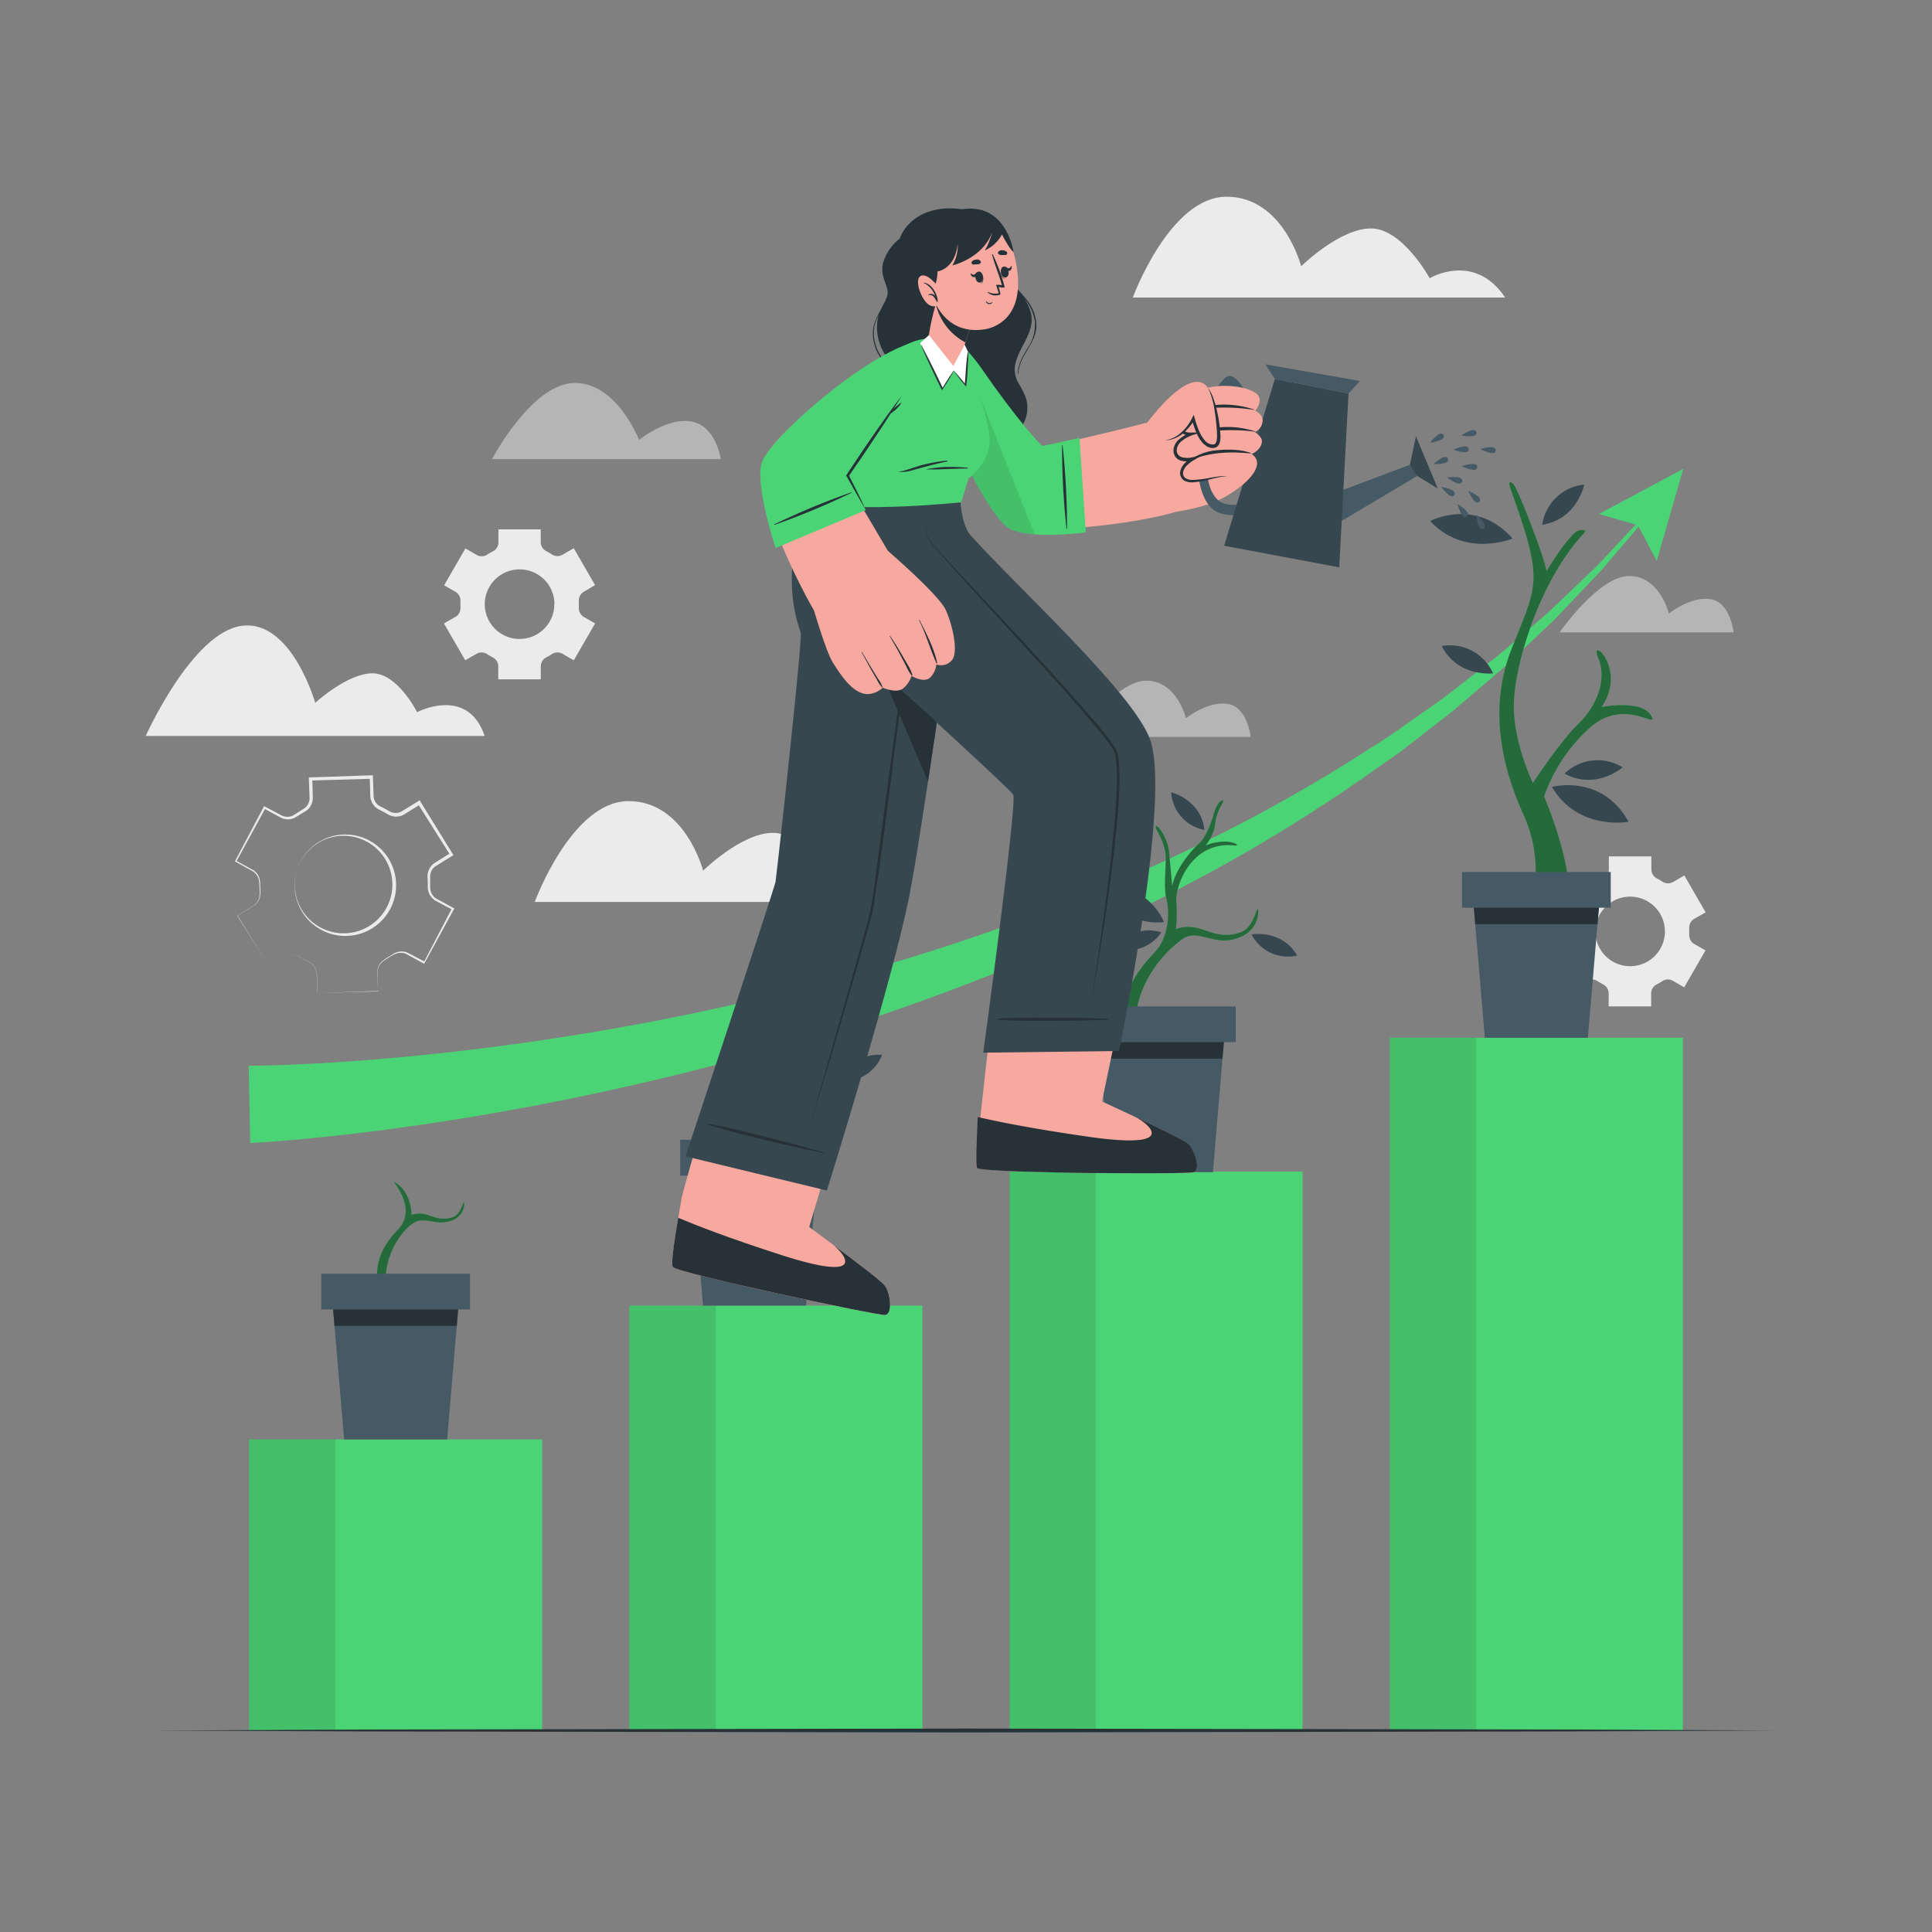 <svg xmlns="http://www.w3.org/2000/svg" viewBox="0 0 500 500"><rect x="0" y="0" width="500" height="500" fill="#808080" stroke="none"/><g id="freepik--background-complete--inject-124"><path d="M73.84,247.75a3.79,3.79,0,0,1,3.69-.12c.57.31,1.11.66,1.69.93a6.11,6.11,0,0,1,1.64,1,3.79,3.79,0,0,1,1,1.62,7.78,7.78,0,0,1,.19,1.92L82.2,257l0,0,15.72-.54-.09.09-.18-5.06a3.79,3.79,0,0,1,.92-2.4,9.29,9.29,0,0,1,2.08-1.5l1.06-.67a4.06,4.06,0,0,1,1.2-.54,3.82,3.82,0,0,1,2.6.19l4.49,2.35-.31.1L117,235l.14.46-4.49-2.38a4.15,4.15,0,0,1-1.71-2.14,4.28,4.28,0,0,1-.23-1.37l0-1.25-.06-1.26a4.18,4.18,0,0,1,1.72-3.66l4.31-2.7-.15.62L108.14,208l.67.15-4.32,2.69a4.17,4.17,0,0,1-2.79.42,4.24,4.24,0,0,1-1.33-.52l-1.08-.62-1.11-.56a4.32,4.32,0,0,1-1.16-.83,4.13,4.13,0,0,1-1.18-2.54l-.15-5.09.47.45L80.43,202l.4-.42.12,5.09a4.12,4.12,0,0,1-1,2.53,4,4,0,0,1-1.09.86l-1.06.65-1.07.65a4,4,0,0,1-3.93.32l-4.46-2.43.36-.11-7.53,13.82-.07-.21,4.44,2.43a3.83,3.83,0,0,1,1.57,2,9.52,9.52,0,0,1,.24,2.54,9,9,0,0,1-.11,2.54,3.67,3.67,0,0,1-1.44,2.07L61.48,237l0-.07,8.26,13.39h0Zm0,0-4.09,2.56h0L61.41,237l0,0,0,0,4.29-2.68a3.57,3.57,0,0,0,1.38-2,9.06,9.06,0,0,0,.07-2.5,9.55,9.55,0,0,0-.26-2.47,3.62,3.62,0,0,0-1.5-1.88L60.94,223l-.14-.08.07-.14,7.35-13.92.12-.24.24.13L73,211.09a3.48,3.48,0,0,0,2.27.18,3.67,3.67,0,0,0,1-.49l1.08-.69,1.09-.68a3.39,3.39,0,0,0,.88-.72,3.35,3.35,0,0,0,.8-2.09l-.19-5v-.41h.41l15.72-.54.46,0,0,.46.17,5a3.21,3.21,0,0,0,.92,2,3.32,3.32,0,0,0,.9.63l1.15.57,1.12.64a3.42,3.42,0,0,0,1,.39,3.18,3.18,0,0,0,2.12-.33l4.29-2.63.42-.26.25.42,8.26,13.39.23.38-.38.23-4.28,2.65a3.18,3.18,0,0,0-1.25,1.79,3.51,3.51,0,0,0-.12,1.12l0,1.27,0,1.27a3.56,3.56,0,0,0,.19,1.12,3.3,3.3,0,0,0,1.35,1.76l4.42,2.42.3.16-.16.3-7.53,13.82-.12.2-.2-.11-4.43-2.41a3.58,3.58,0,0,0-2.35-.2,8.94,8.94,0,0,0-2.18,1.14,9.19,9.19,0,0,0-2,1.42,3.51,3.51,0,0,0-.89,2.22l.11,5v.09h-.1L82.16,257h0v0L82,253.1a8,8,0,0,0-.18-1.9,3.81,3.81,0,0,0-1-1.61,6.06,6.06,0,0,0-1.63-1c-.58-.28-1.12-.63-1.68-.94A3.74,3.74,0,0,0,73.84,247.75Z" style="fill:#ebebeb"></path><path d="M77.09,224.45a13.14,13.14,0,0,1,24.18-.92,13.1,13.1,0,0,1-6.65,17.6,13.18,13.18,0,0,1-10.11.16,13.78,13.78,0,0,1-4.29-2.78,13.18,13.18,0,0,1-3.13-14.06Zm0,0a12.86,12.86,0,0,0,.39,9.82,12.64,12.64,0,0,0,23.26-.89,12.65,12.65,0,0,0-7.13-16.18,12.72,12.72,0,0,0-9.73.14A13,13,0,0,0,77.09,224.45Z" style="fill:#ebebeb"></path><path d="M441.42,236.12l-5.51-9.55L433,228.26a2.64,2.64,0,0,1-2.75-.09,15.64,15.64,0,0,0-1.43-.83,2.63,2.63,0,0,1-1.45-2.33v-3.37h-11V225a2.63,2.63,0,0,1-1.45,2.33,15.64,15.64,0,0,0-1.43.83,2.64,2.64,0,0,1-2.75.09l-2.92-1.69-5.51,9.55,2.94,1.69a2.62,2.62,0,0,1,1.28,2.43c0,.27,0,.54,0,.81s0,.54,0,.81a2.61,2.61,0,0,1-1.27,2.42l-3,1.7,5.51,9.55,2.93-1.69a2.6,2.6,0,0,1,2.75.1c.46.29.93.57,1.42.82a2.63,2.63,0,0,1,1.45,2.33v3.37h11v-3.37a2.63,2.63,0,0,1,1.45-2.33c.49-.25,1-.53,1.42-.82a2.6,2.6,0,0,1,2.75-.1l2.93,1.69,5.51-9.55-2.93-1.69a2.61,2.61,0,0,1-1.28-2.42c0-.27,0-.55,0-.82s0-.54,0-.81a2.62,2.62,0,0,1,1.28-2.43Zm-10.54,4.93a9,9,0,1,1-9-9A9,9,0,0,1,430.88,241.05Z" style="fill:#ebebeb"></path><path d="M154,151.42l-5.51-9.54-2.92,1.69a2.62,2.62,0,0,1-2.75-.1,15.55,15.55,0,0,0-1.43-.82,2.63,2.63,0,0,1-1.45-2.33V137H129v3.37a2.63,2.63,0,0,1-1.45,2.33,15.55,15.55,0,0,0-1.43.82,2.62,2.62,0,0,1-2.75.1l-2.92-1.69-5.51,9.54,2.94,1.69a2.63,2.63,0,0,1,1.28,2.44c0,.27,0,.54,0,.81s0,.54,0,.81a2.61,2.61,0,0,1-1.27,2.42l-3,1.7,5.51,9.55,2.93-1.69a2.62,2.62,0,0,1,2.75.09,15.48,15.48,0,0,0,1.42.83,2.62,2.62,0,0,1,1.45,2.32v3.38h11v-3.38a2.62,2.62,0,0,1,1.45-2.32,15.48,15.48,0,0,0,1.42-.83,2.62,2.62,0,0,1,2.75-.09l2.93,1.69,5.51-9.55-2.94-1.69a2.64,2.64,0,0,1-1.27-2.43c0-.27,0-.54,0-.81s0-.54,0-.81a2.63,2.63,0,0,1,1.28-2.44Zm-10.54,4.94a9,9,0,1,1-9-9A9,9,0,0,1,143.49,156.36Z" style="fill:#ebebeb"></path><path d="M389.53,77H293.17s9.55-26.09,24.26-26.09,19.31,18,19.31,18,9.92-9.79,18.07-9.79S370,72,370,72,381.56,65.07,389.53,77Z" style="fill:#ebebeb"></path><path d="M234.76,233.42H138.39s9.56-26.09,24.26-26.09,19.31,18,19.31,18,9.92-9.79,18.07-9.79,15.24,12.94,15.24,12.94S226.78,221.53,234.76,233.42Z" style="fill:#ebebeb"></path><path d="M448.64,163.65h-45s10.06-14.58,18-14.58,10.27,9.72,10.27,9.72,5.6-4.54,10.78-3.73S448.64,163.65,448.64,163.65Z" style="fill:#ebebeb;opacity:0.5"></path><path d="M323.67,190.74h-45s10.07-14.58,18-14.58,10.27,9.72,10.27,9.72,5.6-4.53,10.78-3.72S323.67,190.74,323.67,190.74Z" style="fill:#ebebeb;opacity:0.5"></path><path d="M125.43,190.46H37.72s12-26.82,24.86-28.5,19,19.93,19,19.93,8.29-7.64,14.81-7.64,11.55,10.06,11.55,10.06S121,177.42,125.43,190.46Z" style="fill:#ebebeb"></path><path d="M186.58,118.83H127.32s10.18-19.42,21.22-19.71,16.85,14.71,16.85,14.71S182.56,100,186.58,118.83Z" style="fill:#ebebeb;opacity:0.5"></path></g><g id="freepik--Chart--inject-124"><rect x="64.48" y="372.53" width="75.82" height="75.32" style="fill:#4BD475"></rect><rect x="64.48" y="372.53" width="22.34" height="75.32" style="opacity:0.1"></rect><rect x="162.89" y="337.88" width="75.82" height="109.97" style="fill:#4BD475"></rect><rect x="162.89" y="337.88" width="22.34" height="109.97" style="opacity:0.1"></rect><rect x="261.29" y="303.22" width="75.82" height="144.62" style="fill:#4BD475"></rect><rect x="261.29" y="303.22" width="22.34" height="144.62" style="opacity:0.1"></rect><rect x="359.7" y="268.57" width="75.82" height="179.28" style="fill:#4BD475"></rect><rect x="359.7" y="268.57" width="22.34" height="179.28" style="opacity:0.1"></rect></g><g id="freepik--Arrow--inject-124"><path d="M64.37,275.81c1.85,0,4-.05,6-.1s4.09-.13,6.14-.23c4.11-.17,8.22-.41,12.34-.69,8.24-.53,16.48-1.3,24.71-2.17q24.7-2.67,49.22-7.13t48.62-10.73q24.09-6.36,47.62-14.69a490.23,490.23,0,0,0,46.1-19A417.64,417.64,0,0,0,349,197.22l10.54-6.72,10.24-7.19c3.46-2.33,6.72-4.94,10-7.49l4.94-3.84,2.48-1.92,2.38-2,9.5-8.17c1.62-1.32,3.08-2.82,4.6-4.25l4.54-4.33,4.54-4.34c1.5-1.46,2.88-3,4.32-4.55l8.59-9.17.57.48-8.16,9.6c-1.38,1.59-2.69,3.24-4.13,4.77l-4.35,4.57-4.35,4.58c-1.46,1.51-2.86,3.09-4.42,4.5l-9.18,8.69-2.3,2.17-2.4,2.05-4.81,4.11c-3.21,2.74-6.37,5.53-9.76,8.05l-10,7.77L352,201.86a422.21,422.21,0,0,1-43.32,26.33,503.22,503.22,0,0,1-46,21.57q-23.52,9.62-47.8,17.28t-49.08,13.32q-24.79,5.75-50,9.7c-8.4,1.29-16.82,2.49-25.29,3.45-4.24.49-8.48.94-12.75,1.33-2.13.2-4.27.37-6.41.54s-4.26.31-6.6.43Z" style="fill:#4BD475"></path><polygon points="428.77 145.14 423.86 135.9 413.8 133.03 435.63 121.33 428.77 145.14" style="fill:#4BD475"></polygon></g><g id="freepik--Plants--inject-124"><path d="M404.45,262.91H390.13s-1.11-3.23,3-15.67,6.68-24.18,1.15-36.39-9.14-27.38-3.17-42.68c6.75-17.28,8.61-17-.17-41.62-.77-2.15,0-2.24,1-.86s7.53,17.66,8.3,22.12c0,0,6.29-10.45,8.6-10.6s1.51.25,0,2c-10.8,12.46-16.74,32.71-17.05,42.69s4.92,20.73,4.92,20.73,7.06-10.75,11.67-15.2,7.68-11.21,5.22-17.2,7.73,2.92.87,12.74c0,0,10.34-2,12.8,2.15s-6.76-4.91-15.82,3.23a42.31,42.31,0,0,0-11.83,17.81s8.83,20.09,6,31.33C401.08,255.77,404.45,262.91,404.45,262.91Z" style="fill:#4BD475"></path><path d="M404.45,262.91H390.13s-1.11-3.23,3-15.67,6.68-24.18,1.15-36.39-9.14-27.38-3.17-42.68c6.75-17.28,8.61-17-.17-41.62-.77-2.15,0-2.24,1-.86s7.53,17.66,8.3,22.12c0,0,6.29-10.45,8.6-10.6s1.51.25,0,2c-10.8,12.46-16.74,32.71-17.05,42.69s4.92,20.73,4.92,20.73,7.06-10.75,11.67-15.2,7.68-11.21,5.22-17.2,7.73,2.92.87,12.74c0,0,10.34-2,12.8,2.15s-6.76-4.91-15.82,3.23a42.31,42.31,0,0,0-11.83,17.81s8.83,20.09,6,31.33C401.08,255.77,404.45,262.91,404.45,262.91Z" style="opacity:0.5"></path><path d="M401.65,203.66s12.85-3.55,19.82,9C421.47,212.7,408.37,215.1,401.65,203.66Z" style="fill:#37474f"></path><path d="M370.13,134.84s11.78-6.25,21.31,4.53C391.44,139.37,379.16,144.55,370.13,134.84Z" style="fill:#37474f"></path><path d="M404.92,200.2a12.24,12.24,0,0,1,15-1.6S412.94,204.64,404.92,200.2Z" style="fill:#37474f"></path><path d="M399.12,135.81A12.22,12.22,0,0,1,410,125.4S408.18,134.43,399.12,135.81Z" style="fill:#37474f"></path><path d="M373.12,167.18a12.23,12.23,0,0,1,13.28,7.09S377.26,175.35,373.12,167.18Z" style="fill:#37474f"></path><polygon points="380.98 229.54 381.79 239.18 384.28 268.57 410.94 268.57 413.43 239.18 414.24 229.54 380.98 229.54" style="fill:#455a64"></polygon><polygon points="380.98 229.54 381.79 239.18 413.43 239.18 414.24 229.54 380.98 229.54" style="fill:#263238"></polygon><rect x="378.36" y="225.67" width="38.5" height="9.25" transform="translate(795.22 460.59) rotate(180)" style="fill:#455a64"></rect><path d="M291.26,295h16.56s-10.57-14.73-13-22.63c-3.54-11.69,2.64-23,11.05-29.24,3.82-2.84,7.75,1.31,13.28,0,6.81-1.64,6.65-7.34,6.38-7.9s-1.22,5-4.48,6.06c-7.48,2.51-10-3.15-16.72-.86a38.42,38.42,0,0,0,.11-7.17c-.31-4,3.87-15.64,15-14.45,1.43.16.56-.82-2.06-1a13.44,13.44,0,0,0-5.4,1,11.15,11.15,0,0,0,2.57-5.81c.26-3.24,2.21-5.25,2-5.76s-1.86.62-2.58,4c0,0-1.64,5.3-3.6,7s-6,6.39-7,11c0,0-.29-2.87-.78-8.39-.36-4.05-2.83-7.31-3.45-7.05s2.37,3.81,2.52,7.61-.57,7.92.17,11.08c1.2,5.05-.07,10.57-2.48,13.35s-8.69,8.45-9,18.63S293.83,290.75,291.26,295Z" style="fill:#4BD475"></path><g style="opacity:0.5"><path d="M291.26,295h16.56s-10.57-14.73-13-22.63c-3.54-11.69,2.64-23,11.05-29.24,3.82-2.84,7.75,1.31,13.28,0,6.81-1.64,6.65-7.34,6.38-7.9s-1.22,5-4.48,6.06c-7.48,2.51-10-3.15-16.72-.86a38.42,38.42,0,0,0,.11-7.17c-.31-4,3.87-15.64,15-14.45,1.43.16.56-.82-2.06-1a13.44,13.44,0,0,0-5.4,1,11.15,11.15,0,0,0,2.57-5.81c.26-3.24,2.21-5.25,2-5.76s-1.86.62-2.58,4c0,0-1.64,5.3-3.6,7s-6,6.39-7,11c0,0-.29-2.87-.78-8.39-.36-4.05-2.83-7.31-3.45-7.05s2.37,3.81,2.52,7.61-.57,7.92.17,11.08c1.2,5.05-.07,10.57-2.48,13.35s-8.69,8.45-9,18.63S293.83,290.75,291.26,295Z"></path></g><path d="M301.25,238.63s-11.38,1.83-16.17-9.65C285.08,229,296.57,228.17,301.25,238.63Z" style="fill:#37474f"></path><path d="M300.56,241.29a10.56,10.56,0,0,1-12.38,4S293,239,300.56,241.29Z" style="fill:#37474f"></path><path d="M335.7,247.29a10.56,10.56,0,0,1-11.8-5.47S331.73,240.44,335.7,247.29Z" style="fill:#37474f"></path><path d="M311.71,214.78a10.57,10.57,0,0,1-8.62-9.75S310.82,206.91,311.71,214.78Z" style="fill:#37474f"></path><polygon points="283.93 264.33 284.74 273.97 287.23 303.36 313.9 303.36 316.38 273.97 317.2 264.33 283.93 264.33" style="fill:#455a64"></polygon><polygon points="283.93 264.33 284.74 273.97 316.38 273.97 317.2 264.33 283.93 264.33" style="fill:#263238"></polygon><rect x="281.32" y="260.46" width="38.5" height="9.25" transform="translate(601.13 530.17) rotate(180)" style="fill:#455a64"></rect><path d="M189.27,327h13.42s-8.57-11.94-10.5-18.34c-2.87-9.47,2.14-18.63,8.95-23.69,3.1-2.3,6.28,1.06,10.76,0,5.52-1.34,5.39-6,5.17-6.41s-1,4-3.63,4.92c-6.06,2-8.12-2.56-13.55-.7A44.38,44.38,0,0,1,200,277c.55-6.82,6.13-11.75,6.13-11.75a9.08,9.08,0,0,0,2.08-4.71c.21-2.63,1.79-4.25,1.62-4.67s-1.5.5-2.08,3.25c0,0-1.33,4.29-2.92,5.67s-4.86,5.18-5.69,8.89c0,0-1.31,11.19-3.27,13.45s-7,6.84-7.29,15.09S191.35,323.6,189.27,327Z" style="fill:#4BD475"></path><g style="opacity:0.5"><path d="M189.27,327h13.42s-8.57-11.94-10.5-18.34c-2.87-9.47,2.14-18.63,8.95-23.69,3.1-2.3,6.28,1.06,10.76,0,5.52-1.34,5.39-6,5.17-6.41s-1,4-3.63,4.92c-6.06,2-8.12-2.56-13.55-.7A44.38,44.38,0,0,1,200,277c.55-6.82,6.13-11.75,6.13-11.75a9.08,9.08,0,0,0,2.08-4.71c.21-2.63,1.79-4.25,1.62-4.67s-1.5.5-2.08,3.25c0,0-1.33,4.29-2.92,5.67s-4.86,5.18-5.69,8.89c0,0-1.31,11.19-3.27,13.45s-7,6.84-7.29,15.09S191.35,323.6,189.27,327Z"></path></g><path d="M197.63,277.12a10.56,10.56,0,0,1-10-8.36S195.58,269.47,197.63,277.12Z" style="fill:#37474f"></path><path d="M228.28,273a10.58,10.58,0,0,1-11.13,6.74S220.37,272.43,228.28,273Z" style="fill:#37474f"></path><path d="M208.67,256.05a10.56,10.56,0,0,1-5.57-11.76S210,248.24,208.67,256.05Z" style="fill:#37474f"></path><polygon points="178.65 298.85 179.46 308.49 181.95 337.88 208.61 337.88 211.1 308.49 211.91 298.85 178.65 298.85" style="fill:#455a64"></polygon><polygon points="178.65 298.85 179.46 308.49 211.1 308.49 211.91 298.85 178.65 298.85" style="fill:#263238"></polygon><rect x="176.03" y="294.98" width="38.5" height="9.25" transform="translate(390.56 599.21) rotate(180)" style="fill:#455a64"></rect><path d="M98.11,349.39h10.6s-6.77-9.44-8.3-14.5c-2.26-7.48,2.58-15.82,6.69-18.43,2.58-1.62,5.35.55,8.89-.31,4.36-1,4.26-4.7,4.09-5.06s-.78,3.18-2.87,3.88c-4.79,1.61-6.42-2-10.71-.55,0,0,.16-5.78-4.3-8.45-.8-.48,1.84,2.27,2.54,5.52a6.77,6.77,0,0,1-1.43,6.34c-1.53,1.8-5.56,5.41-5.76,11.94S99.75,346.69,98.11,349.39Z" style="fill:#4BD475"></path><g style="opacity:0.5"><path d="M98.11,349.39h10.6s-6.77-9.44-8.3-14.5c-2.26-7.48,2.58-15.82,6.69-18.43,2.58-1.62,5.35.55,8.89-.31,4.36-1,4.26-4.7,4.09-5.06s-.78,3.18-2.87,3.88c-4.79,1.61-6.42-2-10.71-.55,0,0,.16-5.78-4.3-8.45-.8-.48,1.84,2.27,2.54,5.52a6.77,6.77,0,0,1-1.43,6.34c-1.53,1.8-5.56,5.41-5.76,11.94S99.75,346.69,98.11,349.39Z"></path></g><polygon points="85.76 333.5 86.57 343.14 89.06 372.53 115.72 372.53 118.21 343.14 119.02 333.5 85.76 333.5" style="fill:#455a64"></polygon><polygon points="85.76 333.5 86.57 343.14 118.21 343.14 119.02 333.5 85.76 333.5" style="fill:#263238"></polygon><rect x="83.14" y="329.63" width="38.5" height="9.25" transform="translate(204.78 668.51) rotate(180)" style="fill:#455a64"></rect></g><g id="freepik--Floor--inject-124"><polygon points="40.37 447.85 92.78 447.6 145.18 447.52 250 447.35 354.82 447.51 407.23 447.6 459.63 447.85 407.23 448.09 354.82 448.18 250 448.35 145.18 448.18 92.78 448.09 40.37 447.85" style="fill:#263238"></polygon></g><g id="freepik--Character--inject-124"><path d="M263.43,96.67c0,.1.15.09.15,0,.14-4.72,4.79-7.86,4.64-12.67a11.22,11.22,0,0,0-2.11-5.89,32.2,32.2,0,0,0-2.68-3.16l-.38-.52A23.12,23.12,0,0,1,260.87,71a13.26,13.26,0,0,1-1.13-4.49c-.31-3-.41-6-2.48-8.32a12.91,12.91,0,0,0-6.72-3.7c-5.66-1.38-12.4-.39-16.15,4.46a10.8,10.8,0,0,0-1.56,2.82A12.43,12.43,0,0,0,228.55,68c-.88,3.4,1.39,6.18,1.18,7.88-.18,1.49-1.1,2.77-1.7,4.11a26.48,26.48,0,0,0-1.68,3.53,9.21,9.21,0,0,0-.13,5.28,10,10,0,0,0,2.13,4.32,8.11,8.11,0,0,0,3.9,2.29c.35.11.71.21,1.07.3l0,0c1.24.68,2.59,1.19,3.78,2a6.4,6.4,0,0,1,2.63,3.7c.41,1.4.55,2.86.86,4.28a10.36,10.36,0,0,0,1.56,3.7,12.21,12.21,0,0,0,6.35,4.6,18.54,18.54,0,0,0,9.21.32,9.94,9.94,0,0,0,6.83-4.13,8.76,8.76,0,0,0,1-7.09,22.9,22.9,0,0,0-2-4,7.09,7.09,0,0,1-.89-4.24C263.33,90,268,86.21,266.79,81a12.13,12.13,0,0,0-1.7-3.71,11.9,11.9,0,0,1,2.73,5.92,10.52,10.52,0,0,1-1.78,6.7C264.83,92,263.4,94.16,263.43,96.67Zm-31-1.46a8,8,0,0,1-4.86-3.71,10.81,10.81,0,0,1-1.32-6.77,12,12,0,0,1,1.15-3.17.59.59,0,0,1,0-.08,12.31,12.31,0,0,0-.4,2.18,13.15,13.15,0,0,0,1.35,6.87,12.05,12.05,0,0,0,4.13,4.71Z" style="fill:#263238"></path><path d="M243.22,97.81c3.92,19.74,13.9,37.06,19.76,38.41,8.4,1.92,30.81-.64,41-3.66,3-.89-4.37-24-7.57-23.09-3.86,1.14-26.31,6.38-26.71,6.37-.87,0-14.36-17.93-17.59-22.57C246.18,84.77,241.09,87.07,243.22,97.81Z" style="fill:#f7a9a0"></path><path d="M316.53,128.84c-4.26,2.58-15,4.46-17.79,3.91s-6.57-18.74-4.69-20.94S310.93,102,316,102.68,320.93,126.17,316.53,128.84Z" style="fill:#f7a9a0"></path><polygon points="366.46 112.92 364.54 121.83 372.09 126.41 366.46 112.92" style="fill:#37474f"></polygon><polygon points="345.41 127.61 339.77 139.23 366.75 123.19 364.91 120.27 345.41 127.61" style="fill:#455a64"></polygon><path d="M327.64,115.09S323,98.32,318.5,97.32s-13.31,25.75-5,34.13c2.65,2.7,7.94,1.67,7.94,1.67ZM315,129.23c-6.45-6.52.16-28.89,3.67-28.12S326,116.49,326,116.49l-4.85,14S317.06,131.32,315,129.23Z" style="fill:#455a64"></path><polygon points="346.59 146.82 316.81 141.24 329.93 98.07 349 101.82 346.59 146.82" style="fill:#37474f"></polygon><polygon points="329.93 98.07 327.48 94.29 351.95 98.6 349 101.82 329.93 98.07" style="fill:#455a64"></polygon><path d="M370.13,114.56s2.6-3.47,3.45-2S370.13,114.56,370.13,114.56Z" style="fill:#455a64"></path><path d="M371,120.1s3.14-3,3.73-1.38S371,120.1,371,120.1Z" style="fill:#455a64"></path><path d="M376.12,116.36s3.93-1.81,4-.11S376.12,116.36,376.12,116.36Z" style="fill:#455a64"></path><path d="M378.32,120.66s4.07-1.48,4,.23S378.32,120.66,378.32,120.66Z" style="fill:#455a64"></path><path d="M378.21,112.7s3.54-2.5,3.9-.83S378.21,112.7,378.21,112.7Z" style="fill:#455a64"></path><path d="M383.1,116.19s4.14-1.29,4,.41S383.1,116.19,383.1,116.19Z" style="fill:#455a64"></path><path d="M373,126s4.29.64,3.39,2.09S373,126,373,126Z" style="fill:#455a64"></path><path d="M382.12,133.2s3.27,2.85,1.73,3.59S382.12,133.2,382.12,133.2Z" style="fill:#455a64"></path><path d="M377.23,130.48s3.76,2.16,2.39,3.18S377.23,130.48,377.23,130.48Z" style="fill:#455a64"></path><path d="M374.54,123.59s4.27-.7,3.86,1S374.54,123.59,374.54,123.59Z" style="fill:#455a64"></path><path d="M380,127.05s4,1.56,2.85,2.78S380,127.05,380,127.05Z" style="fill:#455a64"></path><path d="M308,103.23c-1.22,2.33,2.23,2.43,2.23,2.43s-5,1-5.33,4,3.86,2.77,4.16,2.77c-.26.06-4.83,1.14-4.86,4.09s4.16,2.31,4.43,2.26c-.24.14-3.28,2-2.79,4.19.83,3.85,8.74-.57,11.77.43,0,0-1.1,5.33-1.1,5.49,0,0,7.61-4,8.72-8.21a2.74,2.74,0,0,0-1.34-3.17s2.6-1,2.7-3.35c0-1.19-1.82-2.33-1.82-2.33a3.45,3.45,0,0,0,2-3c0-1.65-1.9-2.52-1.9-2.52s1.56-1.79,1-3.47C324.73,99.43,310.64,98.23,308,103.23Z" style="fill:#f7a9a0"></path><path d="M324.63,106.09a0,0,0,1,0,0-.07,24.43,24.43,0,0,0-14.58-.38c-.16,0-.14.31,0,.29A50.18,50.18,0,0,1,324.63,106.09Z" style="fill:#263238"></path><path d="M324.87,111.76c.05,0,.07-.08,0-.1a23,23,0,0,0-15.94.57c-.17.08-.25.33,0,.25C312.41,111.23,320.36,111,324.87,111.76Z" style="fill:#263238"></path><path d="M308.34,119c5-2,10.1-2.18,15.38-1.63.07,0,.08-.09,0-.11-2.51-1-5.92-1-8.57-.76a14.28,14.28,0,0,0-6.9,2.33C308.19,118.9,308.24,119.06,308.34,119Z" style="fill:#263238"></path><path d="M310.25,105.66a16.24,16.24,0,0,0-2.72,1.13,5.42,5.42,0,0,0-2.15,1.82,1.81,1.81,0,0,0-.23,1.26,2.64,2.64,0,0,0,.58,1.17,3.14,3.14,0,0,0,2.4.9l2.16,0-2,.79a8.79,8.79,0,0,0-2.48,1.44,3.19,3.19,0,0,0-1.27,2.25,1.8,1.8,0,0,0,1.28,1.88,5.47,5.47,0,0,0,2.73.06l2.51-.51-2.19,1.29a8.87,8.87,0,0,0-1.68,1.3,3.44,3.44,0,0,0-1,1.71,1.61,1.61,0,0,0,.61,1.6,3.54,3.54,0,0,0,2,.45,28.12,28.12,0,0,0,4.41-.55c.74-.12,1.48-.25,2.23-.34a5.45,5.45,0,0,1,2.24.08,5.88,5.88,0,0,0-2.21.13c-.73.14-1.46.32-2.19.5a24.31,24.31,0,0,1-4.47.8,4.29,4.29,0,0,1-2.37-.46,2.32,2.32,0,0,1-1-2.34,4.27,4.27,0,0,1,1.19-2.15,9.36,9.36,0,0,1,1.84-1.47l.32.79a6.36,6.36,0,0,1-3.24,0,2.67,2.67,0,0,1-1.42-1.07,3,3,0,0,1-.43-1.7,4,4,0,0,1,1.61-2.84A9.59,9.59,0,0,1,308,112l.15.75a3.77,3.77,0,0,1-2.92-1.27,3.19,3.19,0,0,1-.63-1.49,2.25,2.25,0,0,1,.36-1.58,5.48,5.48,0,0,1,2.43-1.82A13,13,0,0,1,310.25,105.66Z" style="fill:#263238"></path><path d="M296.38,110.07S308.67,92.9,313,101c1.3,2.4,3.75,13.82,1.46,14.35-3,.69-4.86-3.88-5.6-6.94,0,0-3.36,6.43-8.53,5.42A5.22,5.22,0,0,1,296.38,110.07Z" style="fill:#f7a9a0"></path><path d="M312.62,100.34a11.19,11.19,0,0,1,1.44,2.87,22.5,22.5,0,0,1,.89,3.11,36,36,0,0,1,.9,6.41,6,6,0,0,1-.15,1.71,2.28,2.28,0,0,1-.44.88,1.78,1.78,0,0,1-.4.36,2.09,2.09,0,0,1-.5.2,2.74,2.74,0,0,1-1.86-.27,5.14,5.14,0,0,1-1.37-1.11,9.86,9.86,0,0,1-1.66-2.89,21.94,21.94,0,0,1-1-3.12l.69.07a12.27,12.27,0,0,1-1.42,2A11.85,11.85,0,0,1,306,112.3a8.51,8.51,0,0,1-2.14,1.2,6.3,6.3,0,0,1-2.38.43,7.15,7.15,0,0,0,2.28-.67,8.57,8.57,0,0,0,1.93-1.32,11.34,11.34,0,0,0,1.59-1.73,12.05,12.05,0,0,0,1.23-2l.43-.86.27.94a24.7,24.7,0,0,0,1,3,10,10,0,0,0,1.55,2.63,2.65,2.65,0,0,0,2.35,1.1c.72-.11.86-1.28.86-2.28a30.85,30.85,0,0,0-.21-3.15c-.1-1-.22-2.11-.4-3.16A20.45,20.45,0,0,0,312.62,100.34Z" style="fill:#263238"></path><path d="M279.38,113.32,281,137.79s-16.12,2.17-20.57-1.52-14.72-21.83-17.22-36.19,2.66-16.55,11.07-4.35,15.12,19.69,15.52,19.67S279.38,113.32,279.38,113.32Z" style="fill:#4BD475"></path><path d="M275,115.28a.07.07,0,0,0-.14,0,196.59,196.59,0,0,0,1.15,21.56c0,.08.14.07.14,0A199.1,199.1,0,0,0,275,115.28Z" style="fill:#263238"></path><path d="M267.77,138.31c-3.06-.22-5.84-.81-7.33-2-4.45-3.7-14.72-21.82-17.23-36.19-1.82-10.38.38-14.4,4.91-11.22Z" style="opacity:0.1"></path><path d="M229.08,340.3c-1.92.22-53.23-10.72-54.92-12.38-.65-.61.51-8.18,2.17-17.29a2.74,2.74,0,0,0,0-.28c.34-1.88,9.38-33.29,9.38-33.29l33.44,7.88L209.57,317l-.14.56s17.77,13,19.44,15S231,340.08,229.08,340.3Z" style="fill:#f7a9a0"></path><path d="M175.52,315.16c-1.2,7-1.9,12.25-1.36,12.76,1.69,1.67,53,12.6,54.93,12.38s1.43-5.71-.22-7.72c-1-1.23-8-6.52-13.32-10.48,3.56,2.88,8.68,9.77-13.28,2.72C188.72,320.46,180.25,317.16,175.52,315.16Z" style="fill:#263238"></path><path d="M248.5,130s2.87,24.52-2.19,30.11c0,0-7.79,55.58-11,71.85C231.08,253.42,214,308.11,214,308.11l-36.59-8.85s23.12-69.67,23.3-71.07c1-7.94,7-63.07,6.52-64.43C201,146.18,209.28,130,209.28,130Z" style="fill:#37474f"></path><path d="M213.3,298.27c-5.1-1.4-3.61-1.1-8.73-2.43-2.5-.65-19-4.92-21.43-5-.06,0-.08.12,0,.14,2.22,1.09,18.77,5,21.29,5.57,5.15,1.2,3.69.78,8.86,1.91C213.34,298.49,213.39,298.3,213.3,298.27Z" style="fill:#263238"></path><path d="M209.38,292.22l11.08-39,2.74-9.76,1.34-4.89a39.87,39.87,0,0,0,1.08-4.91c1-6.68,1.84-13.39,2.72-20.09l5.39-40.19,1.35-10.05.69-5c.13-.85.22-1.66.37-2.54a7.41,7.41,0,0,0,.15-1.21l0-1.26c.14-6.75.1-13.52.07-20.28.15,6.76.32,13.52.3,20.28,0,.43,0,.85,0,1.28a10.76,10.76,0,0,1-.15,1.3c-.13.78-.23,1.66-.35,2.48l-.66,5-1.29,10.05-5.14,40.23c-.92,6.7-1.82,13.39-2.85,20.08a39.32,39.32,0,0,1-1.12,5l-1.37,4.89-2.8,9.74-5.7,19.46Z" style="fill:#263238"></path><path d="M246.3,160.09s-3.06,21.85-6.13,42.15L209.27,130H248.5S251.36,154.5,246.3,160.09Z" style="fill:#263238"></path><path d="M309,303.37c-1.83.6-54.3.19-56.28-1.1-.76-.47,4.88-47.08,4.88-47.08l33.52,1.44-5.92,28.44s20,9.14,22,10.78S310.82,302.77,309,303.37Z" style="fill:#f7a9a0"></path><path d="M309,303.36c-.81.27-11.39.34-23.17.23l-2.34,0-6.05-.08-2.34-.05h0l-2.3-.05-3.44-.08-2.15-.06h0l-2.06-.06h0c-1,0-2-.06-2.89-.11l-1.82-.07c-1.14-.05-2.18-.11-3.1-.17-.47,0-.91-.06-1.31-.09-1-.08-1.81-.16-2.36-.25a2.89,2.89,0,0,1-.86-.22c-.27-.16-.1-5.84.23-13.22,5.06,1.19,14.33,3.05,28.5,5.09,23.3,3.35,16.35-2.92,12.4-5.05l-.12-.06.74.35.13.05,1.35.65,1.48.7c.81.39,1.63.78,2.41,1.17s1.55.75,2.26,1.11l1.24.61.57.3.75.39c.52.27,1,.52,1.38.75a1.51,1.51,0,0,1,.28.15,8.51,8.51,0,0,1,.92.59C309.24,297.48,310.82,302.77,309,303.36Z" style="fill:#263238"></path><path d="M289.58,272l-35.12.43s8.7-63.7,7.79-66.72c-.35-1.18-43-39.82-43-39.82-15.28-15.06-10-35.92-10-35.92H248.5s.53,6.12,2.59,8.44C262.89,151.65,293,179,297.57,191.2,303.35,206.47,289.58,272,289.58,272Z" style="fill:#37474f"></path><path d="M209.38,143.49a26.16,26.16,0,0,0,1.29,6.87,34.6,34.6,0,0,0,2.75,6.38,51.76,51.76,0,0,0,8.34,11.12c3.2,3.39,6.69,6.51,10.16,9.65q2.61,2.36,5.26,4.66l5.29,4.63c-1.9-1.37-3.75-2.82-5.61-4.25s-3.64-3-5.45-4.45c-3.58-3-7.08-6.18-10.37-9.56a49,49,0,0,1-8.29-11.44A28.27,28.27,0,0,1,209.38,143.49Z" style="fill:#263238"></path><path d="M239.39,133a17.84,17.84,0,0,0,.33,4.5,7.52,7.52,0,0,0,.72,2.11c.43.61.94,1.18,1.43,1.75,2,2.26,4,4.46,6.11,6.67l12.36,13.24q6.2,6.61,12.27,13.33c4.06,4.48,8.1,9,12,13.62,1,1.17,1.91,2.35,2.81,3.58.44.62.88,1.24,1.28,1.92a4.3,4.3,0,0,1,.49,1.11,9.31,9.31,0,0,1,.25,1.14,50.61,50.61,0,0,1,.2,9.12c-.3,6-.92,12.06-1.66,18.05-1.49,12-3.37,23.93-5.49,35.81q1.41-8.94,2.62-17.92c.84-6,1.62-12,2.29-18s1.29-12,1.56-18a50.58,50.58,0,0,0-.23-9,9.7,9.7,0,0,0-.23-1.07,3.76,3.76,0,0,0-.43-.94c-.37-.63-.8-1.24-1.24-1.85-.89-1.2-1.84-2.37-2.79-3.53-7.71-9.27-16-18.1-24.08-27l-12.21-13.38c-2-2.25-4-4.5-6-6.81-.48-.58-1-1.15-1.4-1.78a7.44,7.44,0,0,1-.7-2.17A18,18,0,0,1,239.39,133Z" style="fill:#263238"></path><path d="M286.84,263.67c-4.91-.15-3.5-.2-8.41-.27-2.4,0-18.2-.23-20.44.3-.05,0-.05.13,0,.14,2.25.52,18,.33,20.44.3,4.91-.07,3.5-.13,8.41-.27C286.94,263.87,286.94,263.67,286.84,263.67Z" style="fill:#263238"></path><path d="M250.68,123.8,248.74,130s-26.48,2.81-39.36,0c0,0,9.09-31.47,24-40.17,7.44-4.35,13.86-1.88,16.74,3.64.73,1.4,6,14.83,6,20.47C256.11,119.92,250.68,123.8,250.68,123.8Z" style="fill:#4BD475"></path><path d="M245.1,119.21a44.75,44.75,0,0,0-6.31,1.09c-1,.28-2,.6-3,.94-.51.17-1,.32-1.52.47a6.94,6.94,0,0,1-1.62.32,0,0,0,0,0,0,.08,10.3,10.3,0,0,0,1.57,0,9.56,9.56,0,0,0,1.49-.29c1-.27,2.08-.58,3.12-.86,2.1-.56,4.2-1.12,6.34-1.53C245.23,119.37,245.2,119.2,245.1,119.21Z" style="fill:#263238"></path><path d="M250.38,121.05a49.06,49.06,0,0,0-5.28-.21c-.89,0-1.76.09-2.64.18l-1.26.16c-.45.06-.91.18-1.37.24,0,0,0,.08,0,.07.43,0,.88,0,1.31,0l1.32,0,2.64-.09c1.76-.07,3.51-.13,5.27-.15C250.48,121.19,250.47,121.06,250.38,121.05Z" style="fill:#263238"></path><path d="M232,90.75c-18.07,10.59-34.7,24.14-35,30.54-.35,8.62,8.15,27.13,13.45,36.33,1.56,2.71,22.35-9.83,20.69-12.73-2-3.49-12.68-21.41-12.77-21.8-.18-.85,13.8-20.47,17.26-25.07C241.47,90.33,240,86.05,232,90.75Z" style="fill:#f7a9a0"></path><path d="M246.4,170.81a3.7,3.7,0,0,1-4.08,1.15,5.51,5.51,0,0,1-1.6,3.39c-1.68,1.53-4.81-.44-4.81-.44a6.79,6.79,0,0,1-2.25,3.3c-1.76,1.3-5.2-.24-5.2-.24a6,6,0,0,1-3.82,1.66c-3.82.06-7-4.86-9-8s-4.94-13.82-5.7-15.81l19.81-13.29s13.13,11.31,15,15.3C246.32,161.23,248.16,168.5,246.4,170.81Z" style="fill:#f7a9a0"></path><path d="M242.55,171.61c-.83-4-2.79-7.5-4.55-11.12,0-.08-.17,0-.13.07,1.79,3.58,2.85,7.47,4.5,11.11A.1.1,0,0,0,242.55,171.61Z" style="fill:#263238"></path><path d="M236.13,174.67a10.66,10.66,0,0,0-1.16-2.52c-.48-.86-1-1.71-1.47-2.55-1-1.7-2-3.36-3.13-5-.05-.07-.17,0-.12.06,1,1.69,2,3.39,2.89,5.12.46.86.92,1.73,1.37,2.6a12.52,12.52,0,0,0,1.38,2.41A.14.14,0,0,0,236.13,174.67Z" style="fill:#263238"></path><path d="M228.42,177.9a7.46,7.46,0,0,0-1.17-2.21c-.47-.76-.94-1.52-1.4-2.29-.93-1.53-1.86-3.06-2.74-4.63,0-.08-.16,0-.12.06.88,1.6,1.74,3.2,2.63,4.79L227,176a7.06,7.06,0,0,0,1.4,2S228.43,177.94,228.42,177.9Z" style="fill:#263238"></path><path d="M224.09,132l-23.37,9.84s-5.55-16.86-3.5-22.28S215.85,99.06,228.6,92s14.32-2.72,5.54,9.21-15,21.4-14.81,21.77S224.09,132,224.09,132Z" style="fill:#4BD475"></path><path d="M220.37,127.54c.07,0,0-.16-.06-.13a197.17,197.17,0,0,0-19.94,8.3c-.07,0,0,.15.06.13A199.5,199.5,0,0,0,220.37,127.54Z" style="fill:#263238"></path><path d="M224.09,132c-.87-1.46-1.71-2.93-2.55-4.4l-2.49-4.44L219,123l.11-.16,3.47-5.21c1.16-1.74,2.36-3.45,3.54-5.17s2.39-3.43,3.6-5.12,2.45-3.39,3.7-5c-1.09,1.78-2.19,3.56-3.32,5.31s-2.26,3.51-3.43,5.24-2.29,3.48-3.48,5.2l-3.55,5.15v-.32l2.28,4.54C222.63,128.91,223.38,130.44,224.09,132Z" style="fill:#263238"></path><path d="M230,107.3a10.65,10.65,0,0,1,1.53-1.74,14.2,14.2,0,0,1,1.81-1.45,5.07,5.07,0,0,1-.67,1,10.46,10.46,0,0,1-.79.84A9.48,9.48,0,0,1,230,107.3Z" style="fill:#263238"></path><path d="M240.15,88.76c.1.88,3.5,6.92,7.42,7.21,1.28.09,2.1-6.86,2.1-6.86l.18-.5,2.48-7-7.78-6.45-1.14-.87s-.55,2-1.22,4.41l-.09.35c0,.14-.08.26-.12.39l-.3,1.11c-.08.29-.15.56-.22.86l-.21.9A49.23,49.23,0,0,0,240.15,88.76Z" style="fill:#f7a9a0"></path><path d="M242.19,78.7a15,15,0,0,0,7.66,9.91l2.48-7-7.78-6.45-1.14-.87S242.86,76.25,242.19,78.7Z" style="fill:#263238"></path><path d="M263.15,69.22c2,12.87-5.48,15.53-8.26,16-2.52.39-11.15,1.39-14.48-11.2s2-17.6,7.74-18.8S261.14,56.34,263.15,69.22Z" style="fill:#f7a9a0"></path><path d="M260.23,66c-.31,0-.6,0-.9,0a1.51,1.51,0,0,1-.91-.23.47.47,0,0,1-.09-.56,1.17,1.17,0,0,1,1.08-.44,1.7,1.7,0,0,1,1.14.43A.49.49,0,0,1,260.23,66Z" style="fill:#263238"></path><path d="M251.91,68.47a8.86,8.86,0,0,0,.9-.07,1.42,1.42,0,0,0,.9-.24.47.47,0,0,0,.08-.56,1.14,1.14,0,0,0-1.09-.42,1.7,1.7,0,0,0-1.13.45A.5.5,0,0,0,251.91,68.47Z" style="fill:#263238"></path><path d="M254.25,71.05s-.06.06-.05.09c.18.87.25,1.89-.49,2.33a0,0,0,0,0,0,0C254.67,73.2,254.56,71.84,254.25,71.05Z" style="fill:#263238"></path><path d="M253.31,70.28c-1.43.15-1,3,.29,2.85S254.5,70.16,253.31,70.28Z" style="fill:#263238"></path><path d="M252.77,70.51c-.23.19-.43.51-.72.58s-.65-.17-.91-.43c0,0,0,0,0,0,.07.55.36,1.07.95,1.07s.86-.53.92-1.1C253,70.57,252.86,70.43,252.77,70.51Z" style="fill:#263238"></path><path d="M259,70.07s.07,0,.07.06c.09.89.34,1.88,1.18,2.07,0,0,0,0,0,0C259.3,72.24,259,70.92,259,70.07Z" style="fill:#263238"></path><path d="M259.7,69c1.4-.29,1.89,2.53.59,2.8S258.52,69.29,259.7,69Z" style="fill:#263238"></path><path d="M260.32,69.13c.25.11.52.34.78.31s.49-.38.64-.7c0,0,0,0,.05,0,.11.54,0,1.13-.48,1.32s-.88-.22-1.1-.74C260.17,69.25,260.22,69.08,260.32,69.13Z" style="fill:#263238"></path><path d="M255.27,78c.23.18.46.45.79.45a2.45,2.45,0,0,0,.93-.32s.05,0,0,0a1.2,1.2,0,0,1-1.08.58,1,1,0,0,1-.77-.71A.06.06,0,0,1,255.27,78Z" style="fill:#263238"></path><path d="M258.45,74.26s.38,1.28.47,1.9c0,.06-.13.11-.34.15h0a3,3,0,0,1-3-.66c-.05-.05,0-.13.08-.1a4.45,4.45,0,0,0,2.8.36c0-.18-.72-2.17-.63-2.19a5.33,5.33,0,0,1,1.46.1c-.72-2.69-1.86-5.25-2.54-7.94,0-.1.12-.15.16-.07A45,45,0,0,1,260,74.25C260.05,74.59,258.71,74.32,258.45,74.26Z" style="fill:#263238"></path><path d="M240.42,75c2.22-.08,2.21-4.76,2.21-4.76s4.48-.49,5.22-7.09a9.88,9.88,0,0,1-1.38,5.54s7.8-1.73,10.38-8.71c0,0-1,3.52-2.05,4.85a9.27,9.27,0,0,0,4.51-4.16s1.82,3.65,3,4.58c0,0-1.89-13.77-14.52-10.85,0,0-7.95,1.43-10.11,8.1S240.42,75,240.42,75Z" style="fill:#263238"></path><path d="M243,74.44s-2.93-4-4.75-3,.43,6.9,2.61,7.66a2.21,2.21,0,0,0,2.93-1.24Z" style="fill:#f7a9a0"></path><path d="M239,73.15s0,0,0,.06a5.52,5.52,0,0,1,3,3.42,1.21,1.21,0,0,0-1.82-.29s0,.09,0,.08a1.35,1.35,0,0,1,1.5.44,7,7,0,0,1,.74,1.19c.07.14.32.06.26-.1v0C242.61,76,241.05,73.3,239,73.15Z" style="fill:#263238"></path><path d="M249.67,89.23l-2.95,5.48-6.31-8-2.28,2.1s5.68,12.3,5.78,11.79l2.92-4.68,3,3.82.7-8.66Z" style="fill:#fff"></path><path d="M250.44,95.43c.06-1.44.17-2.88.17-4.31,0-.05-.08-.09-.09,0-.44,1.35-.67,6.83-.82,8.13h0c-.13-.17-2.83-3.38-2.86-3.34-.6.73-2.74,4.13-2.89,4.45-.9-2-4.38-9.09-5.49-11,0-.06-.11,0-.09,0,.76,2,5.34,11.63,5.43,11.61a56.58,56.58,0,0,0,3.06-5,36.53,36.53,0,0,0,3.16,4.06A46.17,46.17,0,0,0,250.44,95.43Z" style="fill:#263238"></path></g></svg>